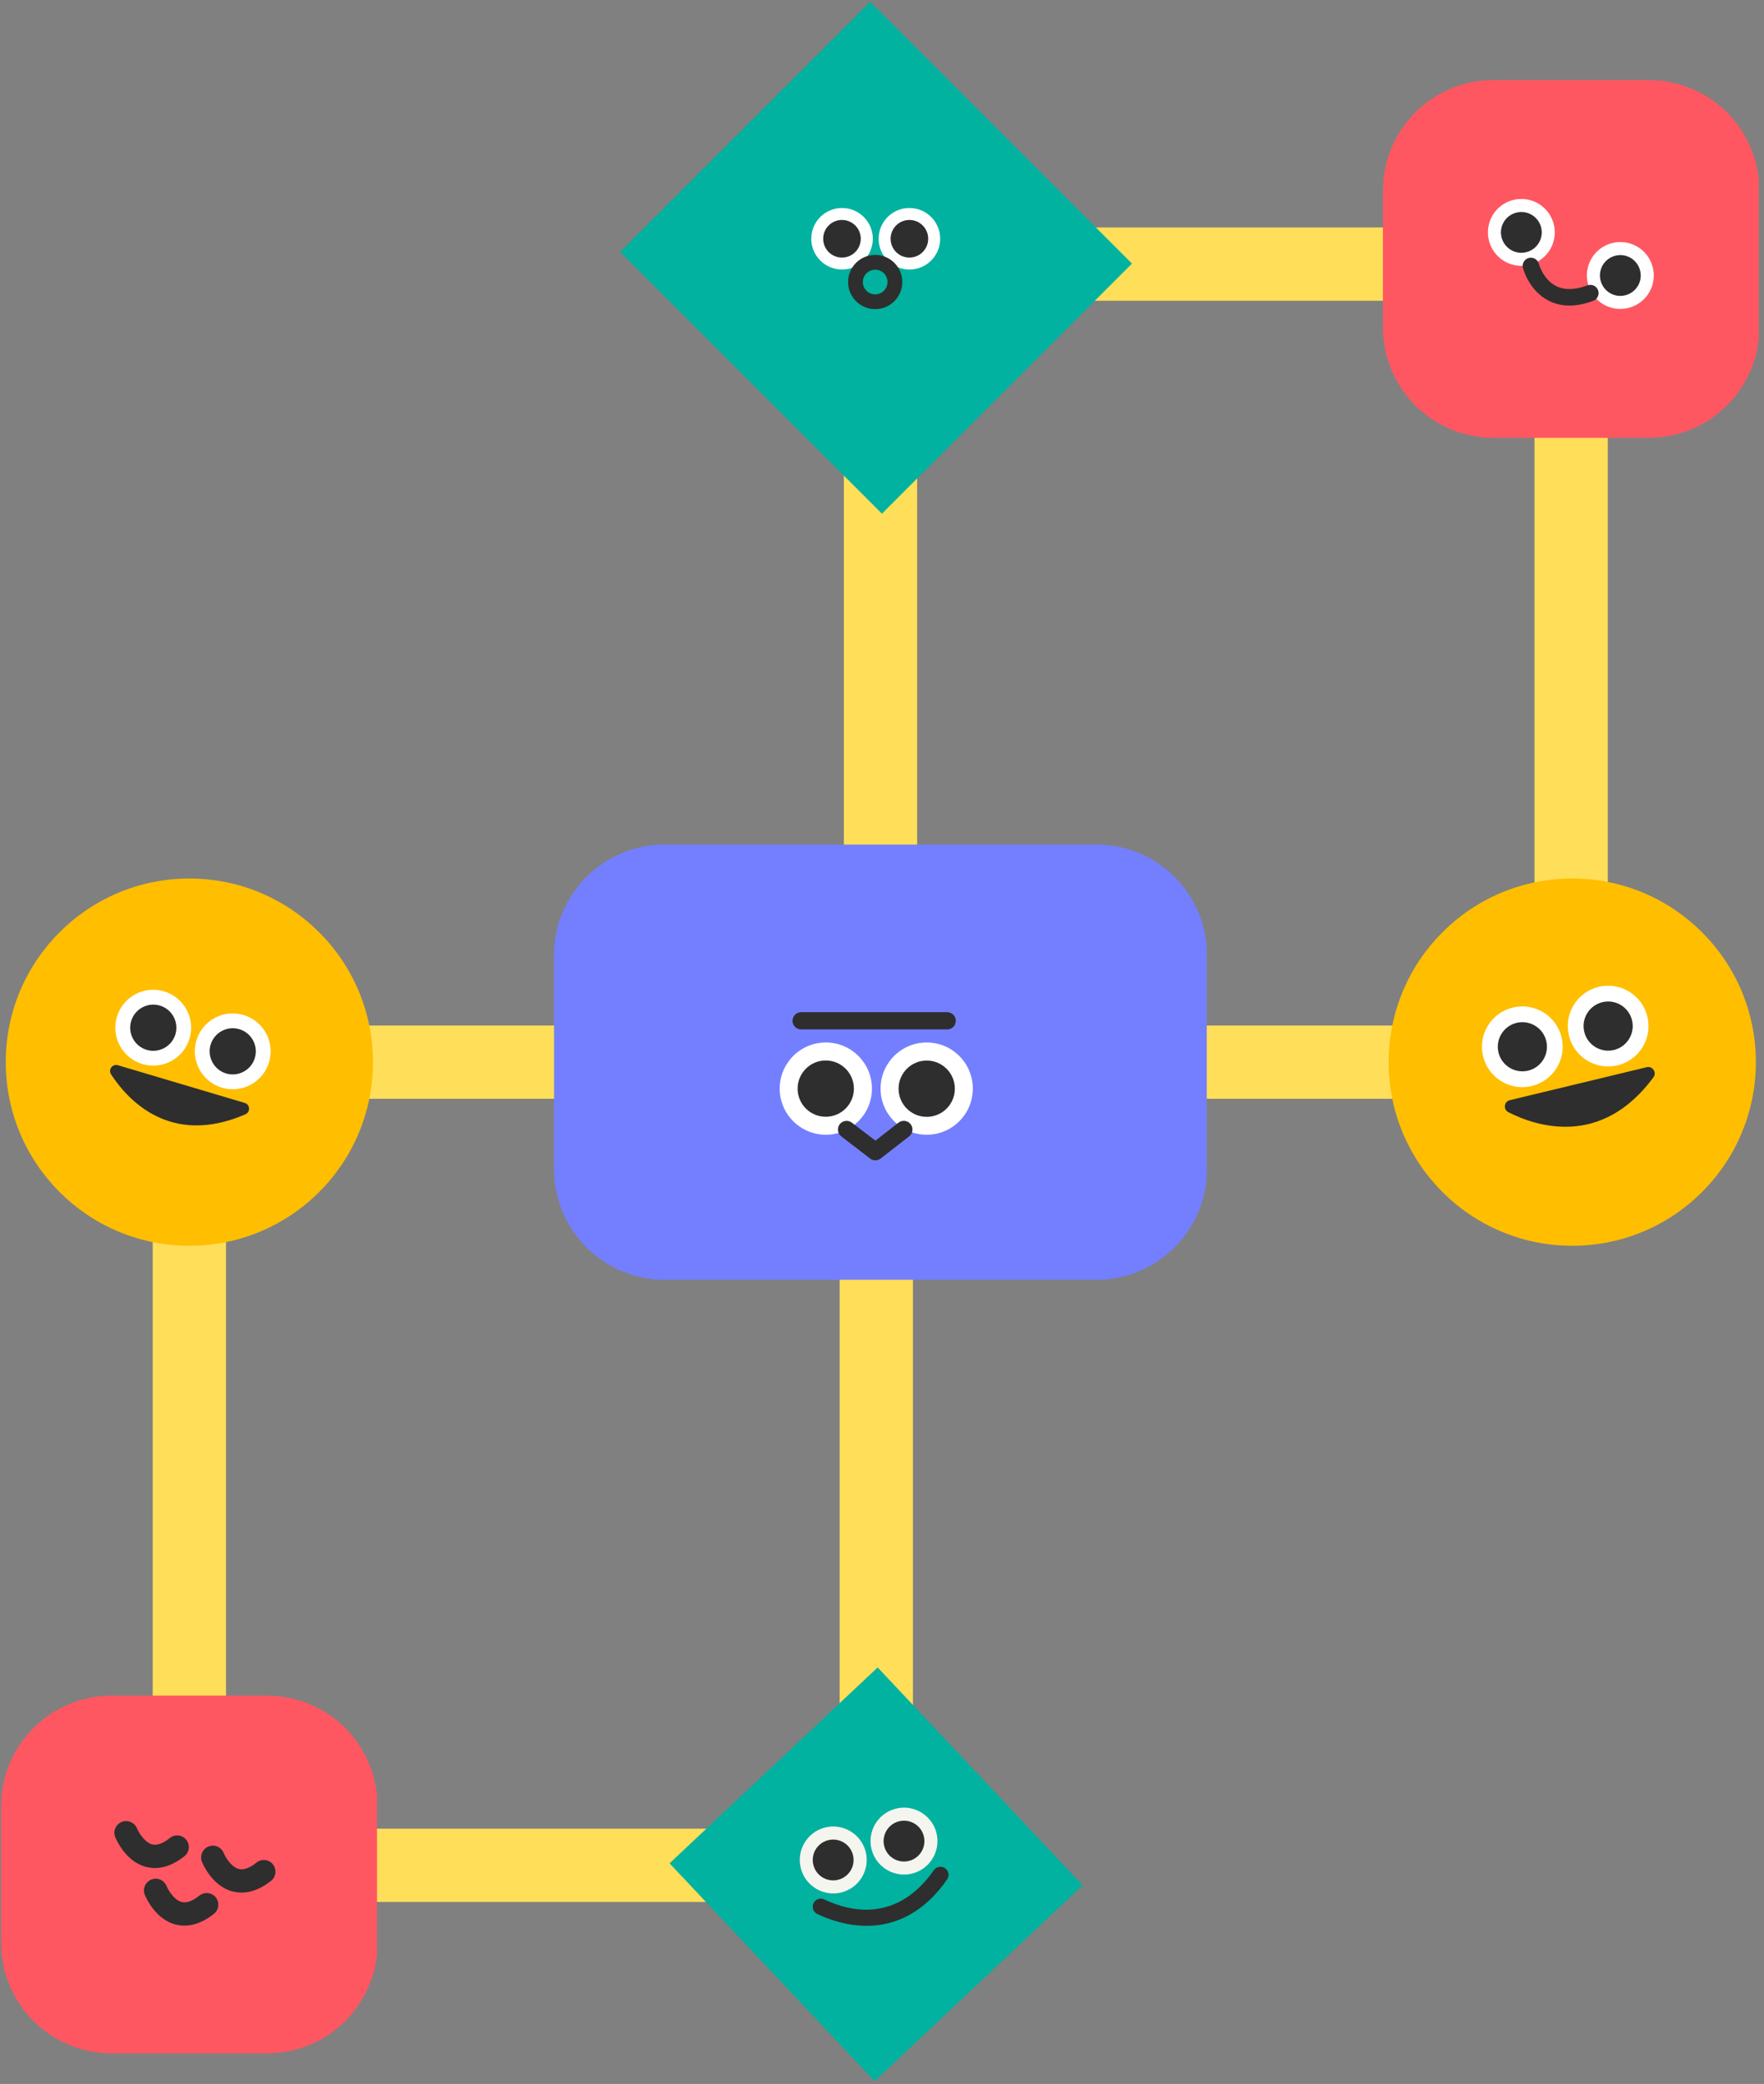 <svg xmlns="http://www.w3.org/2000/svg" xmlns:xlink="http://www.w3.org/1999/xlink" width="574" zoomAndPan="magnify" viewBox="0 0 430.5 508.5" height="678" preserveAspectRatio="xMidYMid meet" version="1.0"><rect x="0" y="0" width="430.5" height="508.5" fill="#808080" stroke="none"/><defs><clipPath id="1d09625426"><path d="M 46.215 250.227 L 200 250.227 L 200 268.113 L 46.215 268.113 Z M 46.215 250.227 " clip-rule="nonzero"/></clipPath><clipPath id="47490b9309"><path d="M 37.266 284.324 L 55.152 284.324 L 55.152 438.137 L 37.266 438.137 Z M 37.266 284.324 " clip-rule="nonzero"/></clipPath><clipPath id="588bccca38"><path d="M 1.406 214.363 L 91.02 214.363 L 91.02 303.977 L 1.406 303.977 Z M 1.406 214.363 " clip-rule="nonzero"/></clipPath><clipPath id="08a4e9ed74"><path d="M 46.215 214.363 C 21.465 214.363 1.406 234.422 1.406 259.168 C 1.406 283.914 21.465 303.977 46.215 303.977 C 70.961 303.977 91.02 283.914 91.02 259.168 C 91.02 234.422 70.961 214.363 46.215 214.363 Z M 46.215 214.363 " clip-rule="nonzero"/></clipPath><clipPath id="ac08541680"><path d="M 13 227 L 78 227 L 78 292 L 13 292 Z M 13 227 " clip-rule="nonzero"/></clipPath><clipPath id="10c2aac6b9"><path d="M 21.844 215.477 L 89.344 235.539 L 69.285 303.039 L 1.781 282.98 Z M 21.844 215.477 " clip-rule="nonzero"/></clipPath><clipPath id="35d6c38e7d"><path d="M 21.844 215.477 L 89.344 235.539 L 69.285 303.039 L 1.781 282.98 Z M 21.844 215.477 " clip-rule="nonzero"/></clipPath><clipPath id="3d56f17016"><path d="M 28 241 L 67 241 L 67 266 L 28 266 Z M 28 241 " clip-rule="nonzero"/></clipPath><clipPath id="a998e57d39"><path d="M 21.844 215.477 L 89.344 235.539 L 69.285 303.039 L 1.781 282.98 Z M 21.844 215.477 " clip-rule="nonzero"/></clipPath><clipPath id="95dbaa4dea"><path d="M 21.844 215.477 L 89.344 235.539 L 69.285 303.039 L 1.781 282.98 Z M 21.844 215.477 " clip-rule="nonzero"/></clipPath><clipPath id="b2565d9cf0"><path d="M 31 245 L 63 245 L 63 263 L 31 263 Z M 31 245 " clip-rule="nonzero"/></clipPath><clipPath id="3bf55849dd"><path d="M 21.844 215.477 L 89.344 235.539 L 69.285 303.039 L 1.781 282.98 Z M 21.844 215.477 " clip-rule="nonzero"/></clipPath><clipPath id="558d020639"><path d="M 21.844 215.477 L 89.344 235.539 L 69.285 303.039 L 1.781 282.98 Z M 21.844 215.477 " clip-rule="nonzero"/></clipPath><clipPath id="ad5fb6a5da"><path d="M 17 252 L 71 252 L 71 277 L 17 277 Z M 17 252 " clip-rule="nonzero"/></clipPath><clipPath id="3e364d2fcf"><path d="M 21.844 215.477 L 89.344 235.539 L 69.285 303.039 L 1.781 282.98 Z M 21.844 215.477 " clip-rule="nonzero"/></clipPath><clipPath id="a474dfd50e"><path d="M 21.844 215.477 L 89.344 235.539 L 69.285 303.039 L 1.781 282.98 Z M 21.844 215.477 " clip-rule="nonzero"/></clipPath><clipPath id="fb07c17f6f"><path d="M 26 259 L 61 259 L 61 275 L 26 275 Z M 26 259 " clip-rule="nonzero"/></clipPath><clipPath id="3ea8b08b40"><path d="M 21.844 215.477 L 89.344 235.539 L 69.285 303.039 L 1.781 282.98 Z M 21.844 215.477 " clip-rule="nonzero"/></clipPath><clipPath id="17b98061de"><path d="M 21.844 215.477 L 89.344 235.539 L 69.285 303.039 L 1.781 282.98 Z M 21.844 215.477 " clip-rule="nonzero"/></clipPath><clipPath id="2434d027f2"><path d="M 239.668 250.227 L 393.48 250.227 L 393.48 268.113 L 239.668 268.113 Z M 239.668 250.227 " clip-rule="nonzero"/></clipPath><clipPath id="0a25793040"><path d="M 374.492 84.895 L 392.379 84.895 L 392.379 238.707 L 374.492 238.707 Z M 374.492 84.895 " clip-rule="nonzero"/></clipPath><clipPath id="5bc0201ad2"><path d="M 338.898 214.363 L 428.512 214.363 L 428.512 303.977 L 338.898 303.977 Z M 338.898 214.363 " clip-rule="nonzero"/></clipPath><clipPath id="15a9eb277f"><path d="M 383.703 214.363 C 358.957 214.363 338.898 234.422 338.898 259.168 C 338.898 283.914 358.957 303.977 383.703 303.977 C 408.449 303.977 428.512 283.914 428.512 259.168 C 428.512 234.422 408.449 214.363 383.703 214.363 Z M 383.703 214.363 " clip-rule="nonzero"/></clipPath><clipPath id="9f5d0695fd"><path d="M 349 224 L 418 224 L 418 293 L 349 293 Z M 349 224 " clip-rule="nonzero"/></clipPath><clipPath id="d840c5f3e9"><path d="M 338.367 231.219 L 411.195 213.68 L 428.734 286.508 L 355.906 304.051 Z M 338.367 231.219 " clip-rule="nonzero"/></clipPath><clipPath id="b121d41bab"><path d="M 338.367 231.219 L 411.195 213.68 L 428.734 286.508 L 355.906 304.051 Z M 338.367 231.219 " clip-rule="nonzero"/></clipPath><clipPath id="199e59eddb"><path d="M 361 240 L 403 240 L 403 266 L 361 266 Z M 361 240 " clip-rule="nonzero"/></clipPath><clipPath id="0c7d09f444"><path d="M 338.367 231.219 L 411.195 213.68 L 428.734 286.508 L 355.906 304.051 Z M 338.367 231.219 " clip-rule="nonzero"/></clipPath><clipPath id="181f4b52dd"><path d="M 338.367 231.219 L 411.195 213.68 L 428.734 286.508 L 355.906 304.051 Z M 338.367 231.219 " clip-rule="nonzero"/></clipPath><clipPath id="0b794f187d"><path d="M 365 244 L 399 244 L 399 262 L 365 262 Z M 365 244 " clip-rule="nonzero"/></clipPath><clipPath id="6366384d39"><path d="M 338.367 231.219 L 411.195 213.68 L 428.734 286.508 L 355.906 304.051 Z M 338.367 231.219 " clip-rule="nonzero"/></clipPath><clipPath id="9c5ac38b30"><path d="M 338.367 231.219 L 411.195 213.68 L 428.734 286.508 L 355.906 304.051 Z M 338.367 231.219 " clip-rule="nonzero"/></clipPath><clipPath id="4233364c99"><path d="M 356 253 L 414 253 L 414 276 L 356 276 Z M 356 253 " clip-rule="nonzero"/></clipPath><clipPath id="c5f810809a"><path d="M 338.367 231.219 L 411.195 213.68 L 428.734 286.508 L 355.906 304.051 Z M 338.367 231.219 " clip-rule="nonzero"/></clipPath><clipPath id="a170495f2f"><path d="M 338.367 231.219 L 411.195 213.68 L 428.734 286.508 L 355.906 304.051 Z M 338.367 231.219 " clip-rule="nonzero"/></clipPath><clipPath id="c670d55974"><path d="M 367 260 L 404 260 L 404 275 L 367 275 Z M 367 260 " clip-rule="nonzero"/></clipPath><clipPath id="8c3b93850f"><path d="M 338.367 231.219 L 411.195 213.68 L 428.734 286.508 L 355.906 304.051 Z M 338.367 231.219 " clip-rule="nonzero"/></clipPath><clipPath id="ede9d4862b"><path d="M 338.367 231.219 L 411.195 213.68 L 428.734 286.508 L 355.906 304.051 Z M 338.367 231.219 " clip-rule="nonzero"/></clipPath><clipPath id="2ca2434e7d"><path d="M 51.098 446.199 L 204.914 446.199 L 204.914 464.086 L 51.098 464.086 Z M 51.098 446.199 " clip-rule="nonzero"/></clipPath><clipPath id="ff9f498bab"><path d="M 0.273 413.742 L 92 413.742 L 92 501.035 L 0.273 501.035 Z M 0.273 413.742 " clip-rule="nonzero"/></clipPath><clipPath id="4fe070bb19"><path d="M 27.242 413.742 L 65.184 413.742 C 72.336 413.742 79.195 416.586 84.254 421.641 C 89.309 426.699 92.152 433.559 92.152 440.711 L 92.152 474.07 C 92.152 488.961 80.078 501.035 65.184 501.035 L 27.242 501.035 C 20.09 501.035 13.23 498.195 8.172 493.137 C 3.117 488.082 0.273 481.223 0.273 474.07 L 0.273 440.711 C 0.273 425.816 12.348 413.742 27.242 413.742 Z M 27.242 413.742 " clip-rule="nonzero"/></clipPath><clipPath id="728d795a29"><path d="M 7 422 L 84 422 L 84 497 L 7 497 Z M 7 422 " clip-rule="nonzero"/></clipPath><clipPath id="939ee11087"><path d="M 24.844 419.922 L 84.68 436.82 L 67.781 496.656 L 7.945 479.762 Z M 24.844 419.922 " clip-rule="nonzero"/></clipPath><clipPath id="582ec6434e"><path d="M 17.938 413.699 L 92.914 434.871 L 60.75 548.777 L -14.227 527.605 Z M 17.938 413.699 " clip-rule="nonzero"/></clipPath><clipPath id="7b4f249604"><path d="M 14 450 L 74 450 L 74 478 L 14 478 Z M 14 450 " clip-rule="nonzero"/></clipPath><clipPath id="8b9ab0a5c3"><path d="M 24.844 419.922 L 84.68 436.82 L 67.781 496.656 L 7.945 479.762 Z M 24.844 419.922 " clip-rule="nonzero"/></clipPath><clipPath id="08b7849a49"><path d="M 17.938 413.699 L 92.914 434.871 L 60.75 548.777 L -14.227 527.605 Z M 17.938 413.699 " clip-rule="nonzero"/></clipPath><clipPath id="895d128e1d"><path d="M 27 444 L 68 444 L 68 470 L 27 470 Z M 27 444 " clip-rule="nonzero"/></clipPath><clipPath id="3a404a72bd"><path d="M 24.844 419.922 L 84.68 436.82 L 67.781 496.656 L 7.945 479.762 Z M 24.844 419.922 " clip-rule="nonzero"/></clipPath><clipPath id="d33cd009a3"><path d="M 17.938 413.699 L 92.914 434.871 L 60.75 548.777 L -14.227 527.605 Z M 17.938 413.699 " clip-rule="nonzero"/></clipPath><clipPath id="fbb153bd05"><path d="M 205.941 75.633 L 223.828 75.633 L 223.828 229.445 L 205.941 229.445 Z M 205.941 75.633 " clip-rule="nonzero"/></clipPath><clipPath id="c4558ee92d"><path d="M 204.91 284.324 L 222.797 284.324 L 222.797 438.137 L 204.91 438.137 Z M 204.91 284.324 " clip-rule="nonzero"/></clipPath><clipPath id="8ea6916819"><path d="M 135.219 206.074 L 294.922 206.074 L 294.922 312.266 L 135.219 312.266 Z M 135.219 206.074 " clip-rule="nonzero"/></clipPath><clipPath id="f7af8b7459"><path d="M 162.188 206.074 L 267.59 206.074 C 282.484 206.074 294.559 218.148 294.559 233.043 L 294.559 285.297 C 294.559 300.191 282.484 312.266 267.59 312.266 L 162.188 312.266 C 147.293 312.266 135.219 300.191 135.219 285.297 L 135.219 233.043 C 135.219 218.148 147.293 206.074 162.188 206.074 Z M 162.188 206.074 " clip-rule="nonzero"/></clipPath><clipPath id="5a77b14c7e"><path d="M 164 211 L 263 211 L 263 300.5 L 164 300.5 Z M 164 211 " clip-rule="nonzero"/></clipPath><clipPath id="814565820d"><path d="M 229.891 55.5 L 383.703 55.5 L 383.703 73.387 L 229.891 73.387 Z M 229.891 55.5 " clip-rule="nonzero"/></clipPath><clipPath id="523cfb1fc6"><path d="M 337.5 19.535 L 429.566 19.535 L 429.566 106.828 L 337.5 106.828 Z M 337.5 19.535 " clip-rule="nonzero"/></clipPath><clipPath id="0fe542c61d"><path d="M 364.469 19.535 L 402.406 19.535 C 409.559 19.535 416.422 22.379 421.477 27.434 C 426.535 32.492 429.375 39.352 429.375 46.504 L 429.375 79.859 C 429.375 94.754 417.301 106.828 402.406 106.828 L 364.469 106.828 C 357.316 106.828 350.457 103.988 345.398 98.93 C 340.34 93.871 337.5 87.012 337.5 79.859 L 337.5 46.504 C 337.5 31.609 349.574 19.535 364.469 19.535 Z M 364.469 19.535 " clip-rule="nonzero"/></clipPath><clipPath id="771d37c930"><path d="M 342 22 L 426 22 L 426 107 L 342 107 Z M 342 22 " clip-rule="nonzero"/></clipPath><clipPath id="e68174cbfb"><path d="M 369.555 19.062 L 429.527 46.43 L 402.16 106.406 L 342.188 79.039 Z M 369.555 19.062 " clip-rule="nonzero"/></clipPath><clipPath id="c81452f1d9"><path d="M 357.84 3.441 L 444.391 42.938 L 404.895 129.492 L 318.344 89.996 Z M 357.84 3.441 " clip-rule="nonzero"/></clipPath><clipPath id="352bb3e4d1"><path d="M 363 48 L 404 48 L 404 76 L 363 76 Z M 363 48 " clip-rule="nonzero"/></clipPath><clipPath id="5a197597c2"><path d="M 369.555 19.062 L 429.527 46.43 L 402.16 106.406 L 342.188 79.039 Z M 369.555 19.062 " clip-rule="nonzero"/></clipPath><clipPath id="b93174926f"><path d="M 357.84 3.441 L 444.391 42.938 L 404.895 129.492 L 318.344 89.996 Z M 357.84 3.441 " clip-rule="nonzero"/></clipPath><clipPath id="f55988de42"><path d="M 353 56 L 406 56 L 406 86 L 353 86 Z M 353 56 " clip-rule="nonzero"/></clipPath><clipPath id="73523e4cca"><path d="M 369.555 19.062 L 429.527 46.43 L 402.16 106.406 L 342.188 79.039 Z M 369.555 19.062 " clip-rule="nonzero"/></clipPath><clipPath id="ef9179d716"><path d="M 357.84 3.441 L 444.391 42.938 L 404.895 129.492 L 318.344 89.996 Z M 357.84 3.441 " clip-rule="nonzero"/></clipPath><clipPath id="d67d9e0818"><path d="M 366 51 L 401 51 L 401 73 L 366 73 Z M 366 51 " clip-rule="nonzero"/></clipPath><clipPath id="feb57ce570"><path d="M 369.555 19.062 L 429.527 46.43 L 402.16 106.406 L 342.188 79.039 Z M 369.555 19.062 " clip-rule="nonzero"/></clipPath><clipPath id="425cca62a1"><path d="M 357.84 3.441 L 444.391 42.938 L 404.895 129.492 L 318.344 89.996 Z M 357.84 3.441 " clip-rule="nonzero"/></clipPath><clipPath id="e613e8fc22"><path d="M 371 62 L 391 62 L 391 75 L 371 75 Z M 371 62 " clip-rule="nonzero"/></clipPath><clipPath id="48b2fff633"><path d="M 369.555 19.062 L 429.527 46.43 L 402.16 106.406 L 342.188 79.039 Z M 369.555 19.062 " clip-rule="nonzero"/></clipPath><clipPath id="51af1663e4"><path d="M 357.84 3.441 L 444.391 42.938 L 404.895 129.492 L 318.344 89.996 Z M 357.84 3.441 " clip-rule="nonzero"/></clipPath><clipPath id="a26293264d"><path d="M 151 0.047 L 277 0.047 L 277 126 L 151 126 Z M 151 0.047 " clip-rule="nonzero"/></clipPath><clipPath id="8f0704304b"><path d="M 151.348 61.457 L 212.371 0.434 L 276.496 64.555 L 215.473 125.578 Z M 151.348 61.457 " clip-rule="nonzero"/></clipPath><clipPath id="8efe22a004"><path d="M 151.348 61.457 L 212.371 0.434 L 276.367 64.426 L 215.344 125.449 Z M 151.348 61.457 " clip-rule="nonzero"/></clipPath><clipPath id="6476404563"><path d="M 169 39.633 L 258 39.633 L 258 86.078 L 169 86.078 Z M 169 39.633 " clip-rule="nonzero"/></clipPath><clipPath id="2377ec07ea"><path d="M 163 406 L 265 406 L 265 507.957 L 163 507.957 Z M 163 406 " clip-rule="nonzero"/></clipPath><clipPath id="885990c037"><path d="M 163.41 454.66 L 214.188 406.867 L 264.406 460.223 L 213.629 508.016 Z M 163.41 454.66 " clip-rule="nonzero"/></clipPath><clipPath id="1e92a9ce48"><path d="M 163.41 454.66 L 214.188 406.867 L 264.305 460.117 L 213.527 507.91 Z M 163.41 454.66 " clip-rule="nonzero"/></clipPath><clipPath id="eb2fbc72d8"><path d="M 185 432 L 243 432 L 243 481 L 185 481 Z M 185 432 " clip-rule="nonzero"/></clipPath><clipPath id="9ada1cc65b"><path d="M 185.402 445.094 L 233.176 432.363 L 242.629 467.836 L 194.852 480.562 Z M 185.402 445.094 " clip-rule="nonzero"/></clipPath><clipPath id="16e44f7b1a"><path d="M 164.477 426.457 L 240.484 406.207 L 261.891 486.559 L 185.883 506.805 Z M 164.477 426.457 " clip-rule="nonzero"/></clipPath><clipPath id="6abf5f79fc"><path d="M 195 441 L 229 441 L 229 463 L 195 463 Z M 195 441 " clip-rule="nonzero"/></clipPath><clipPath id="b6f85a683b"><path d="M 185.402 445.094 L 233.176 432.363 L 242.629 467.836 L 194.852 480.562 Z M 185.402 445.094 " clip-rule="nonzero"/></clipPath><clipPath id="3d06dc6f0e"><path d="M 164.477 426.457 L 240.484 406.207 L 261.891 486.559 L 185.883 506.805 Z M 164.477 426.457 " clip-rule="nonzero"/></clipPath><clipPath id="6d474a8871"><path d="M 191 451 L 238 451 L 238 472 L 191 472 Z M 191 451 " clip-rule="nonzero"/></clipPath><clipPath id="6df0271057"><path d="M 185.402 445.094 L 233.176 432.363 L 242.629 467.836 L 194.852 480.562 Z M 185.402 445.094 " clip-rule="nonzero"/></clipPath><clipPath id="0665c6c94f"><path d="M 164.477 426.457 L 240.484 406.207 L 261.891 486.559 L 185.883 506.805 Z M 164.477 426.457 " clip-rule="nonzero"/></clipPath><clipPath id="494d04062a"><path d="M 198 455 L 232 455 L 232 470 L 198 470 Z M 198 455 " clip-rule="nonzero"/></clipPath><clipPath id="6a821b2d29"><path d="M 185.402 445.094 L 233.176 432.363 L 242.629 467.836 L 194.852 480.562 Z M 185.402 445.094 " clip-rule="nonzero"/></clipPath><clipPath id="2f9d06f976"><path d="M 164.477 426.457 L 240.484 406.207 L 261.891 486.559 L 185.883 506.805 Z M 164.477 426.457 " clip-rule="nonzero"/></clipPath><clipPath id="ebb1f035a0"><path d="M 198 444 L 226 444 L 226 459 L 198 459 Z M 198 444 " clip-rule="nonzero"/></clipPath><clipPath id="374be02906"><path d="M 185.402 445.094 L 233.176 432.363 L 242.629 467.836 L 194.852 480.562 Z M 185.402 445.094 " clip-rule="nonzero"/></clipPath><clipPath id="1d606877dd"><path d="M 164.477 426.457 L 240.484 406.207 L 261.891 486.559 L 185.883 506.805 Z M 164.477 426.457 " clip-rule="nonzero"/></clipPath></defs><g clip-path="url(#1d09625426)"><path fill="#ffde59" d="M 46.215 250.227 L 200 250.227 L 200 268.113 L 46.215 268.113 Z M 46.215 250.227 " fill-opacity="1" fill-rule="nonzero"/></g><g clip-path="url(#47490b9309)"><path fill="#ffde59" d="M 37.266 438.137 L 37.266 284.348 L 55.152 284.348 L 55.152 438.137 Z M 37.266 438.137 " fill-opacity="1" fill-rule="nonzero"/></g><g clip-path="url(#588bccca38)"><g clip-path="url(#08a4e9ed74)"><path fill="#ffbe00" d="M 1.406 214.363 L 91.02 214.363 L 91.02 303.977 L 1.406 303.977 Z M 1.406 214.363 " fill-opacity="1" fill-rule="nonzero"/></g></g><g clip-path="url(#ac08541680)"><g clip-path="url(#10c2aac6b9)"><g clip-path="url(#35d6c38e7d)"><path fill="#ffbe00" d="M 73.57 243.918 C 81.98 259.453 76.207 278.883 60.676 287.305 C 45.148 295.73 25.758 289.969 17.348 274.43 C 8.941 258.895 14.715 239.465 30.242 231.039 C 45.773 222.617 65.168 228.367 73.57 243.918 Z M 73.57 243.918 " fill-opacity="1" fill-rule="nonzero"/></g></g></g><g clip-path="url(#3d56f17016)"><g clip-path="url(#a998e57d39)"><g clip-path="url(#95dbaa4dea)"><path fill="#ffffff" d="M 46.262 253.398 C 44.805 258.301 39.656 261.09 34.758 259.633 C 29.859 258.176 27.066 253.027 28.523 248.129 C 29.98 243.227 35.129 240.438 40.027 241.895 C 44.93 243.352 47.719 248.5 46.262 253.398 Z M 59.434 247.66 C 54.535 246.203 49.383 248.996 47.93 253.895 C 46.473 258.793 49.262 263.941 54.16 265.398 C 59.062 266.855 64.211 264.066 65.668 259.164 C 67.121 254.266 64.332 249.117 59.434 247.66 Z M 59.434 247.66 " fill-opacity="1" fill-rule="nonzero"/></g></g></g><g clip-path="url(#b2565d9cf0)"><g clip-path="url(#3bf55849dd)"><g clip-path="url(#558d020639)"><path fill="#2e2e2e" d="M 42.809 252.371 C 41.918 255.363 38.777 257.055 35.801 256.168 C 32.824 255.285 31.117 252.141 32.004 249.16 C 32.887 246.184 36.035 244.48 39.012 245.363 C 41.988 246.25 43.695 249.383 42.809 252.371 Z M 58.402 251.129 C 55.414 250.238 52.281 251.949 51.395 254.926 C 50.512 257.902 52.215 261.047 55.191 261.934 C 58.168 262.816 61.316 261.113 62.199 258.137 C 63.086 255.16 61.391 252.016 58.402 251.129 Z M 58.402 251.129 " fill-opacity="1" fill-rule="nonzero"/></g></g></g><g clip-path="url(#ad5fb6a5da)"><g clip-path="url(#3e364d2fcf)"><g clip-path="url(#a474dfd50e)"><path fill="#ffbe00" d="M 69.957 272.145 C 69.051 275.184 65.859 276.914 62.82 276.012 C 59.781 275.109 58.051 271.914 58.953 268.875 C 59.855 265.84 63.051 264.109 66.09 265.012 C 69.129 265.914 70.859 269.109 69.957 272.145 Z M 25.008 252.789 C 21.969 251.887 18.773 253.617 17.871 256.656 C 16.969 259.691 18.699 262.887 21.738 263.789 C 24.773 264.691 27.969 262.961 28.871 259.922 C 29.77 256.898 28.043 253.691 25.008 252.789 Z M 25.008 252.789 " fill-opacity="1" fill-rule="nonzero"/></g></g></g><g clip-path="url(#fb07c17f6f)"><g clip-path="url(#3ea8b08b40)"><g clip-path="url(#17b98061de)"><path fill="#2e2e2e" d="M 59.883 271.898 C 41.453 279.902 31.051 268.211 27.105 262.145 C 26.355 260.988 27.457 259.527 28.777 259.922 L 59.723 269.117 C 61.051 269.5 61.156 271.344 59.883 271.898 Z M 59.883 271.898 " fill-opacity="1" fill-rule="nonzero"/></g></g></g><g clip-path="url(#2434d027f2)"><path fill="#ffde59" d="M 239.668 250.227 L 393.457 250.227 L 393.457 268.113 L 239.668 268.113 Z M 239.668 250.227 " fill-opacity="1" fill-rule="nonzero"/></g><g clip-path="url(#0a25793040)"><path fill="#ffde59" d="M 374.492 238.707 L 374.492 84.922 L 392.379 84.922 L 392.379 238.707 Z M 374.492 238.707 " fill-opacity="1" fill-rule="nonzero"/></g><g clip-path="url(#5bc0201ad2)"><g clip-path="url(#15a9eb277f)"><path fill="#ffbe00" d="M 338.898 214.363 L 428.512 214.363 L 428.512 303.977 L 338.898 303.977 Z M 338.898 214.363 " fill-opacity="1" fill-rule="nonzero"/></g></g><g clip-path="url(#9f5d0695fd)"><g clip-path="url(#d840c5f3e9)"><g clip-path="url(#b121d41bab)"><path fill="#ffbe00" d="M 401.18 229.805 C 417.215 239.625 422.266 260.598 412.461 276.645 C 402.656 292.688 381.723 297.73 365.688 287.91 C 349.652 278.086 344.602 257.113 354.406 241.07 C 364.211 225.023 385.145 219.969 401.18 229.805 Z M 401.18 229.805 " fill-opacity="1" fill-rule="nonzero"/></g></g></g><g clip-path="url(#199e59eddb)"><g clip-path="url(#0c7d09f444)"><g clip-path="url(#181f4b52dd)"><path fill="#ffffff" d="M 381.094 253.109 C 382.367 258.398 379.113 263.719 373.824 264.992 C 368.535 266.266 363.219 263.012 361.945 257.723 C 360.668 252.434 363.922 247.117 369.211 245.844 C 374.5 244.566 379.816 247.82 381.094 253.109 Z M 390.16 240.797 C 384.871 242.07 381.617 247.387 382.891 252.676 C 384.164 257.969 389.48 261.219 394.77 259.945 C 400.062 258.672 403.312 253.355 402.039 248.066 C 400.766 242.777 395.449 239.523 390.16 240.797 Z M 390.16 240.797 " fill-opacity="1" fill-rule="nonzero"/></g></g></g><g clip-path="url(#0b794f187d)"><g clip-path="url(#6366384d39)"><g clip-path="url(#9c5ac38b30)"><path fill="#2e2e2e" d="M 377.363 254.008 C 378.141 257.234 376.148 260.473 372.938 261.246 C 369.723 262.02 366.473 260.031 365.699 256.816 C 364.926 253.605 366.914 250.355 370.125 249.582 C 373.34 248.809 376.586 250.781 377.363 254.008 Z M 391.062 244.539 C 387.832 245.316 385.859 248.562 386.633 251.777 C 387.406 254.988 390.656 256.977 393.871 256.203 C 397.082 255.43 399.07 252.18 398.297 248.969 C 397.523 245.754 394.289 243.762 391.062 244.539 Z M 391.062 244.539 " fill-opacity="1" fill-rule="nonzero"/></g></g></g><g clip-path="url(#4233364c99)"><g clip-path="url(#c5f810809a)"><g clip-path="url(#a170495f2f)"><path fill="#ffbe00" d="M 412.914 257.73 C 413.707 261.012 411.688 264.309 408.406 265.098 C 405.129 265.887 401.832 263.871 401.039 260.59 C 400.25 257.312 402.27 254.012 405.547 253.223 C 408.828 252.434 412.125 254.453 412.914 257.73 Z M 361.191 263.891 C 357.91 264.684 355.895 267.98 356.684 271.258 C 357.473 274.539 360.77 276.559 364.051 275.766 C 367.332 274.977 369.348 271.68 368.559 268.398 C 367.773 265.133 364.469 263.102 361.191 263.891 Z M 361.191 263.891 " fill-opacity="1" fill-rule="nonzero"/></g></g></g><g clip-path="url(#c670d55974)"><g clip-path="url(#8c3b93850f)"><g clip-path="url(#ede9d4862b)"><path fill="#2e2e2e" d="M 403.508 262.879 C 390.805 280.082 374.984 274.867 368.117 271.387 C 366.809 270.723 367.043 268.793 368.473 268.449 L 401.875 260.402 C 403.301 260.047 404.383 261.688 403.508 262.879 Z M 403.508 262.879 " fill-opacity="1" fill-rule="nonzero"/></g></g></g><g clip-path="url(#2ca2434e7d)"><path fill="#ffde59" d="M 51.098 446.199 L 204.887 446.199 L 204.887 464.086 L 51.098 464.086 Z M 51.098 446.199 " fill-opacity="1" fill-rule="nonzero"/></g><g clip-path="url(#ff9f498bab)"><g clip-path="url(#4fe070bb19)"><path fill="#ff5761" d="M 0.273 413.742 L 92 413.742 L 92 501.039 L 0.273 501.039 Z M 0.273 413.742 " fill-opacity="1" fill-rule="nonzero"/></g></g><g clip-path="url(#728d795a29)"><g clip-path="url(#939ee11087)"><g clip-path="url(#582ec6434e)"><path fill="#ff5761" d="M 23.277 537.73 C 2.727 531.926 -9.352 510.344 -3.551 489.793 L 7.348 451.195 C 13.152 430.645 34.734 418.566 55.285 424.371 C 75.84 430.172 87.918 451.758 82.113 472.309 L 71.215 510.906 C 65.41 531.457 43.828 543.535 23.277 537.73 Z M 23.277 537.73 " fill-opacity="1" fill-rule="nonzero"/></g></g></g><g clip-path="url(#7b4f249604)"><g clip-path="url(#8b9ab0a5c3)"><g clip-path="url(#08b7849a49)"><path fill="#ff5761" d="M 73.742 472.43 C 72.766 475.898 69.16 477.914 65.695 476.938 C 62.227 475.957 60.211 472.355 61.191 468.887 C 62.168 465.418 65.773 463.402 69.238 464.383 C 72.707 465.363 74.723 468.965 73.742 472.43 Z M 22.441 451.168 C 18.977 450.188 15.371 452.203 14.395 455.672 C 13.414 459.141 15.43 462.742 18.898 463.723 C 22.363 464.699 25.973 462.66 26.945 459.219 C 27.918 455.773 25.91 452.148 22.441 451.168 Z M 22.441 451.168 " fill-opacity="1" fill-rule="nonzero"/></g></g></g><g clip-path="url(#895d128e1d)"><g clip-path="url(#3a404a72bd)"><g clip-path="url(#d33cd009a3)"><path fill="#2e2e2e" d="M 35.508 455.512 C 30.621 454.133 28.371 448.852 28.125 448.266 C 27.527 446.809 28.238 445.152 29.719 444.559 C 31.164 443.984 32.828 444.672 33.43 446.129 C 33.785 446.992 35.246 449.562 37.133 450.043 C 38.332 450.352 39.762 449.828 41.457 448.477 C 42.691 447.484 44.469 447.688 45.457 448.922 C 46.449 450.16 46.246 451.934 45.012 452.922 C 41.062 456.07 37.75 456.09 35.668 455.531 C 35.633 455.551 35.559 455.527 35.508 455.512 Z M 56.816 461.531 C 58.906 462.066 62.215 462.07 66.164 458.922 C 67.398 457.934 67.574 456.152 66.609 454.922 C 65.617 453.688 63.844 453.484 62.609 454.477 C 60.949 455.809 59.48 456.352 58.285 456.043 C 56.375 455.559 54.938 452.992 54.582 452.129 C 53.98 450.672 52.352 449.965 50.871 450.559 C 49.418 451.16 48.703 452.816 49.277 454.266 C 49.516 454.879 51.773 460.133 56.66 461.512 C 56.715 461.504 56.766 461.516 56.816 461.531 Z M 42.875 469.59 C 44.965 470.125 48.27 470.129 52.219 466.98 C 53.453 465.992 53.629 464.211 52.664 462.98 C 51.676 461.746 49.898 461.547 48.664 462.535 C 47.004 463.871 45.539 464.414 44.34 464.102 C 42.453 463.625 40.992 461.051 40.637 460.188 C 40.035 458.734 38.406 458.027 36.926 458.621 C 35.473 459.219 34.758 460.875 35.332 462.324 C 35.57 462.938 37.828 468.191 42.715 469.574 C 42.773 469.562 42.824 469.574 42.875 469.59 Z M 42.875 469.59 " fill-opacity="1" fill-rule="nonzero"/></g></g></g><g clip-path="url(#fbb153bd05)"><path fill="#ffde59" d="M 205.941 229.445 L 205.941 75.656 L 223.828 75.656 L 223.828 229.445 Z M 205.941 229.445 " fill-opacity="1" fill-rule="nonzero"/></g><g clip-path="url(#c4558ee92d)"><path fill="#ffde59" d="M 204.91 438.137 L 204.91 284.348 L 222.797 284.348 L 222.797 438.137 Z M 204.91 438.137 " fill-opacity="1" fill-rule="nonzero"/></g><g clip-path="url(#8ea6916819)"><g clip-path="url(#f7af8b7459)"><path fill="#747fff" d="M 135.219 206.074 L 294.508 206.074 L 294.508 312.266 L 135.219 312.266 Z M 135.219 206.074 " fill-opacity="1" fill-rule="nonzero"/></g></g><g clip-path="url(#5a77b14c7e)"><path fill="#747fff" d="M 201.285 218.855 C 206.875 209.172 220.828 209.172 226.414 218.855 L 260.93 278.637 C 266.52 288.316 259.531 300.398 248.355 300.398 L 179.348 300.398 C 168.168 300.398 161.184 288.297 166.773 278.637 L 184.031 248.746 Z M 201.285 218.855 " fill-opacity="1" fill-rule="nonzero"/></g><path fill="#ffffff" d="M 212.797 265.629 C 212.797 271.848 207.762 276.883 201.543 276.883 C 195.324 276.883 190.285 271.848 190.285 265.629 C 190.285 259.41 195.324 254.371 201.543 254.371 C 207.762 254.371 212.797 259.41 212.797 265.629 Z M 226.16 254.371 C 219.941 254.371 214.902 259.41 214.902 265.629 C 214.902 271.848 219.941 276.883 226.16 276.883 C 232.379 276.883 237.414 271.848 237.414 265.629 C 237.414 259.41 232.379 254.371 226.16 254.371 Z M 226.16 254.371 " fill-opacity="1" fill-rule="nonzero"/><path fill="#747fff" d="M 246.898 279.285 C 246.898 283.141 243.77 286.27 239.914 286.27 C 236.059 286.27 232.93 283.141 232.93 279.285 C 232.93 275.426 236.059 272.297 239.914 272.297 C 243.77 272.297 246.898 275.426 246.898 279.285 Z M 187.789 272.297 C 183.93 272.297 180.801 275.426 180.801 279.285 C 180.801 283.141 183.93 286.27 187.789 286.27 C 191.645 286.27 194.773 283.141 194.773 279.285 C 194.773 275.426 191.645 272.297 187.789 272.297 Z M 187.789 272.297 " fill-opacity="1" fill-rule="nonzero"/><path fill="#2e2e2e" d="M 208.391 265.629 C 208.391 269.406 205.32 272.496 201.523 272.496 C 197.727 272.496 194.656 269.426 194.656 265.629 C 194.656 261.832 197.727 258.762 201.523 258.762 C 205.32 258.762 208.391 261.852 208.391 265.629 Z M 226.16 258.781 C 222.383 258.781 219.293 261.852 219.293 265.648 C 219.293 269.445 222.363 272.516 226.16 272.516 C 229.957 272.516 233.027 269.445 233.027 265.648 C 233.027 261.852 229.957 258.781 226.16 258.781 Z M 214.941 282.668 L 221.871 277.277 C 222.793 276.57 222.953 275.23 222.242 274.305 C 221.535 273.383 220.195 273.223 219.273 273.934 L 213.645 278.32 L 207.898 273.934 C 206.973 273.223 205.637 273.402 204.926 274.324 C 204.219 275.25 204.395 276.59 205.32 277.297 L 212.344 282.688 C 212.719 282.984 213.172 283.121 213.625 283.121 C 214.098 283.121 214.551 282.965 214.941 282.668 Z M 214.941 282.668 " fill-opacity="1" fill-rule="nonzero"/><path fill="#2e2e2e" d="M 231.156 251.184 L 195.52 251.184 C 194.359 251.184 193.414 250.238 193.414 249.078 C 193.414 247.918 194.359 246.973 195.52 246.973 L 231.156 246.973 C 232.32 246.973 233.262 247.918 233.262 249.078 C 233.262 250.238 232.34 251.184 231.156 251.184 Z M 231.156 251.184 " fill-opacity="1" fill-rule="nonzero"/><g clip-path="url(#814565820d)"><path fill="#ffde59" d="M 229.891 55.5 L 383.68 55.5 L 383.68 73.387 L 229.891 73.387 Z M 229.891 55.5 " fill-opacity="1" fill-rule="nonzero"/></g><g clip-path="url(#523cfb1fc6)"><g clip-path="url(#0fe542c61d)"><path fill="#ff5761" d="M 337.5 19.535 L 429.227 19.535 L 429.227 106.828 L 337.5 106.828 Z M 337.5 19.535 " fill-opacity="1" fill-rule="nonzero"/></g></g><g clip-path="url(#771d37c930)"><g clip-path="url(#e68174cbfb)"><g clip-path="url(#c81452f1d9)"><path fill="#ff5761" d="M 422.203 86.797 L 367.469 109.914 C 364.93 110.988 362.004 109.793 360.93 107.254 L 337.812 52.52 C 336.738 49.984 337.938 47.055 340.473 45.984 L 395.207 22.863 C 397.746 21.789 400.672 22.988 401.746 25.523 L 424.863 80.258 C 425.938 82.797 424.738 85.723 422.203 86.797 Z M 422.203 86.797 " fill-opacity="1" fill-rule="nonzero"/></g></g></g><g clip-path="url(#352bb3e4d1)"><g clip-path="url(#5a197597c2)"><g clip-path="url(#b93174926f)"><path fill="#ffffff" d="M 378.703 60.094 C 376.828 64.203 371.984 65.996 367.891 64.129 C 363.797 62.262 361.984 57.41 363.855 53.316 C 365.723 49.223 370.574 47.414 374.668 49.281 C 378.758 51.148 380.578 55.98 378.703 60.094 Z M 398.824 59.797 C 394.715 57.922 389.879 59.742 388.012 63.836 C 386.145 67.93 387.957 72.781 392.051 74.648 C 396.141 76.516 400.992 74.703 402.863 70.609 C 404.73 66.52 402.938 61.676 398.824 59.797 Z M 398.824 59.797 " fill-opacity="1" fill-rule="nonzero"/></g></g></g><g clip-path="url(#f55988de42)"><g clip-path="url(#73523e4cca)"><g clip-path="url(#ef9179d716)"><path fill="#ff5761" d="M 405.027 82.5 C 403.863 85.051 400.867 86.168 398.316 85.004 C 395.766 83.84 394.648 80.848 395.812 78.297 C 396.977 75.746 399.969 74.629 402.523 75.793 C 405.062 76.93 406.191 79.949 405.027 82.5 Z M 360.191 56.957 C 357.641 55.793 354.645 56.914 353.48 59.465 C 352.316 62.016 353.438 65.008 355.988 66.172 C 358.539 67.336 361.531 66.219 362.695 63.668 C 363.859 61.117 362.742 58.121 360.191 56.957 Z M 360.191 56.957 " fill-opacity="1" fill-rule="nonzero"/></g></g></g><g clip-path="url(#d67d9e0818)"><g clip-path="url(#feb57ce570)"><g clip-path="url(#425cca62a1)"><path fill="#2e2e2e" d="M 375.809 58.773 C 374.672 61.266 371.703 62.375 369.211 61.234 C 366.719 60.098 365.609 57.133 366.746 54.637 C 367.887 52.145 370.852 51.035 373.348 52.176 C 375.84 53.312 376.957 56.258 375.809 58.773 Z M 397.504 62.691 C 395.012 61.555 392.043 62.66 390.906 65.156 C 389.77 67.648 390.875 70.617 393.371 71.754 C 395.863 72.891 398.832 71.785 399.969 69.289 C 401.105 66.797 400 63.828 397.504 62.691 Z M 397.504 62.691 " fill-opacity="1" fill-rule="nonzero"/></g></g></g><g clip-path="url(#e613e8fc22)"><g clip-path="url(#48b2fff633)"><g clip-path="url(#51af1663e4)"><path fill="#2e2e2e" d="M 378.348 73.57 C 378.176 73.492 378.008 73.414 377.844 73.316 C 373.121 70.863 371.727 65.602 371.664 65.391 C 371.391 64.324 372.035 63.215 373.102 62.941 C 374.168 62.668 375.277 63.312 375.551 64.383 C 375.582 64.465 376.602 68.172 379.711 69.777 C 381.762 70.828 384.336 70.781 387.414 69.633 C 388.469 69.242 389.609 69.762 390.004 70.816 C 390.395 71.867 389.875 73.012 388.82 73.402 C 384.875 74.895 381.355 74.941 378.348 73.57 Z M 378.348 73.57 " fill-opacity="1" fill-rule="nonzero"/></g></g></g><g clip-path="url(#a26293264d)"><g clip-path="url(#8f0704304b)"><g clip-path="url(#8efe22a004)"><path fill="#00b29f" d="M 151.348 61.457 L 212.371 0.434 L 276.258 64.316 L 215.234 125.34 Z M 151.348 61.457 " fill-opacity="1" fill-rule="nonzero"/></g></g></g><g clip-path="url(#6476404563)"><path fill="#00b29f" d="M 183.402 86.254 C 173.688 86.254 167.141 76.258 171.078 67.383 C 178.309 51.031 194.68 39.633 213.707 39.633 C 232.738 39.633 249.109 51.031 256.355 67.383 C 260.297 76.258 253.746 86.254 244.031 86.254 Z M 183.402 86.254 " fill-opacity="1" fill-rule="nonzero"/></g><path fill="#ffffff" d="M 213.008 58.262 C 213.008 62.41 209.648 65.77 205.496 65.77 C 201.348 65.77 197.988 62.41 197.988 58.262 C 197.988 54.109 201.348 50.75 205.496 50.75 C 209.648 50.75 213.008 54.109 213.008 58.262 Z M 221.938 50.75 C 217.789 50.75 214.426 54.109 214.426 58.262 C 214.426 62.41 217.789 65.77 221.938 65.77 C 226.086 65.77 229.449 62.41 229.449 58.262 C 229.449 54.109 226.086 50.75 221.938 50.75 Z M 221.938 50.75 " fill-opacity="1" fill-rule="nonzero"/><path fill="#2e2e2e" d="M 213.586 75.434 C 209.926 75.434 206.969 72.457 206.969 68.816 C 206.969 65.156 209.945 62.199 213.586 62.199 C 217.246 62.199 220.203 65.176 220.203 68.816 C 220.203 72.457 217.246 75.434 213.586 75.434 Z M 213.586 65.805 C 211.922 65.805 210.574 67.152 210.574 68.816 C 210.574 70.48 211.922 71.828 213.586 71.828 C 215.25 71.828 216.598 70.48 216.598 68.816 C 216.598 67.152 215.25 65.805 213.586 65.805 Z M 213.586 65.805 " fill-opacity="1" fill-rule="nonzero"/><path fill="#00b29f" d="M 235.801 67.383 C 235.801 69.953 233.719 72.055 231.129 72.055 C 228.555 72.055 226.453 69.973 226.453 67.383 C 226.453 64.789 228.535 62.707 231.129 62.707 C 233.703 62.707 235.801 64.809 235.801 67.383 Z M 196.305 62.707 C 193.734 62.707 191.633 64.789 191.633 67.383 C 191.633 69.973 193.715 72.055 196.305 72.055 C 198.898 72.055 200.98 69.973 200.98 67.383 C 200.98 64.789 198.879 62.707 196.305 62.707 Z M 196.305 62.707 " fill-opacity="1" fill-rule="nonzero"/><path fill="#2e2e2e" d="M 210.066 58.262 C 210.066 60.797 208.02 62.848 205.48 62.848 C 202.941 62.848 200.895 60.797 200.895 58.262 C 200.895 55.723 202.941 53.672 205.48 53.672 C 208.02 53.672 210.066 55.723 210.066 58.262 Z M 221.938 53.672 C 219.398 53.672 217.352 55.723 217.352 58.262 C 217.352 60.797 219.398 62.848 221.938 62.848 C 224.477 62.848 226.523 60.797 226.523 58.262 C 226.523 55.723 224.477 53.672 221.938 53.672 Z M 221.938 53.672 " fill-opacity="1" fill-rule="nonzero"/><g clip-path="url(#2377ec07ea)"><g clip-path="url(#885990c037)"><g clip-path="url(#1e92a9ce48)"><path fill="#00b29f" d="M 163.41 454.66 L 214.188 406.867 L 264.219 460.023 L 213.441 507.816 Z M 163.41 454.66 " fill-opacity="1" fill-rule="nonzero"/></g></g></g><g clip-path="url(#eb2fbc72d8)"><g clip-path="url(#9ada1cc65b)"><g clip-path="url(#16e44f7b1a)"><path fill="#00b29f" d="M 243.844 460.801 C 247.57 463.047 250.453 466.688 251.66 471.215 C 254.141 480.523 248.602 490.086 239.293 492.566 C 232.297 494.43 225.164 491.77 221.008 486.379 C 219.914 492.918 215.129 498.562 208.293 500.383 C 198.988 502.863 189.422 497.32 186.941 488.016 C 185.766 483.594 186.41 479.109 188.383 475.363 C 181.727 474.34 175.977 469.508 174.133 462.602 C 171.656 453.293 177.195 443.73 186.504 441.25 C 187.934 440.867 189.359 440.68 190.758 440.672 C 190.34 439.75 189.969 438.793 189.703 437.793 C 187.223 428.484 192.762 418.922 202.07 416.441 C 211.375 413.961 220.941 419.504 223.418 428.809 C 223.719 429.938 223.902 431.055 223.969 432.168 C 225.473 431.195 227.148 430.422 228.988 429.93 C 238.297 427.453 247.859 432.992 250.34 442.301 C 252.215 449.41 249.414 456.672 243.844 460.801 Z M 243.844 460.801 " fill-opacity="1" fill-rule="nonzero"/></g></g></g><g clip-path="url(#6abf5f79fc)"><g clip-path="url(#b6f85a683b)"><g clip-path="url(#3d06dc6f0e)"><path fill="#f5f5ef" d="M 211.242 451.738 C 212.406 456.105 209.801 460.574 205.453 461.734 C 201.105 462.891 196.617 460.293 195.457 455.941 C 194.301 451.594 196.898 447.105 201.246 445.949 C 205.598 444.789 210.086 447.387 211.242 451.738 Z M 218.52 441.348 C 214.152 442.508 211.57 446.992 212.727 451.34 C 213.887 455.691 218.375 458.289 222.723 457.133 C 227.074 455.973 229.672 451.484 228.512 447.137 C 227.355 442.789 222.867 440.188 218.52 441.348 Z M 218.52 441.348 " fill-opacity="1" fill-rule="nonzero"/></g></g></g><g clip-path="url(#6d474a8871)"><g clip-path="url(#6df0271057)"><g clip-path="url(#0665c6c94f)"><path fill="#00b29f" d="M 237.723 454.938 C 238.441 457.641 236.828 460.43 234.125 461.148 C 231.422 461.867 228.633 460.254 227.914 457.551 C 227.195 454.848 228.809 452.059 231.512 451.34 C 234.215 450.621 237 452.234 237.723 454.938 Z M 194.934 461.105 C 192.234 461.824 190.617 464.613 191.336 467.312 C 192.059 470.016 194.844 471.633 197.547 470.91 C 200.25 470.191 201.863 467.402 201.145 464.699 C 200.422 461.98 197.656 460.379 194.934 461.105 Z M 194.934 461.105 " fill-opacity="1" fill-rule="nonzero"/></g></g></g><g clip-path="url(#494d04062a)"><g clip-path="url(#6a821b2d29)"><g clip-path="url(#2f9d06f976)"><path fill="#2e2e2e" d="M 217.117 469.188 C 209.816 471.133 203 468.711 199.465 467.027 C 198.477 466.562 198.07 465.387 198.535 464.398 C 199 463.414 200.176 463.004 201.16 463.469 C 207.246 466.371 218.785 469.336 227.898 456.348 C 228.523 455.453 229.754 455.238 230.648 455.863 C 231.543 456.488 231.754 457.715 231.129 458.609 C 226.762 464.875 221.824 467.934 217.117 469.188 Z M 217.117 469.188 " fill-opacity="1" fill-rule="nonzero"/></g></g></g><g clip-path="url(#ebb1f035a0)"><g clip-path="url(#374be02906)"><g clip-path="url(#1d606877dd)"><path fill="#2e2e2e" d="M 208.145 452.562 C 208.852 455.211 207.281 457.949 204.613 458.66 C 201.965 459.363 199.227 457.793 198.52 455.129 C 197.809 452.461 199.383 449.742 202.051 449.031 C 204.715 448.32 207.441 449.914 208.145 452.562 Z M 219.34 444.426 C 216.688 445.129 215.098 447.855 215.805 450.523 C 216.516 453.188 219.238 454.762 221.902 454.055 C 224.551 453.348 226.145 450.621 225.434 447.957 C 224.723 445.289 221.988 443.719 219.34 444.426 Z M 219.34 444.426 " fill-opacity="1" fill-rule="nonzero"/></g></g></g></svg>